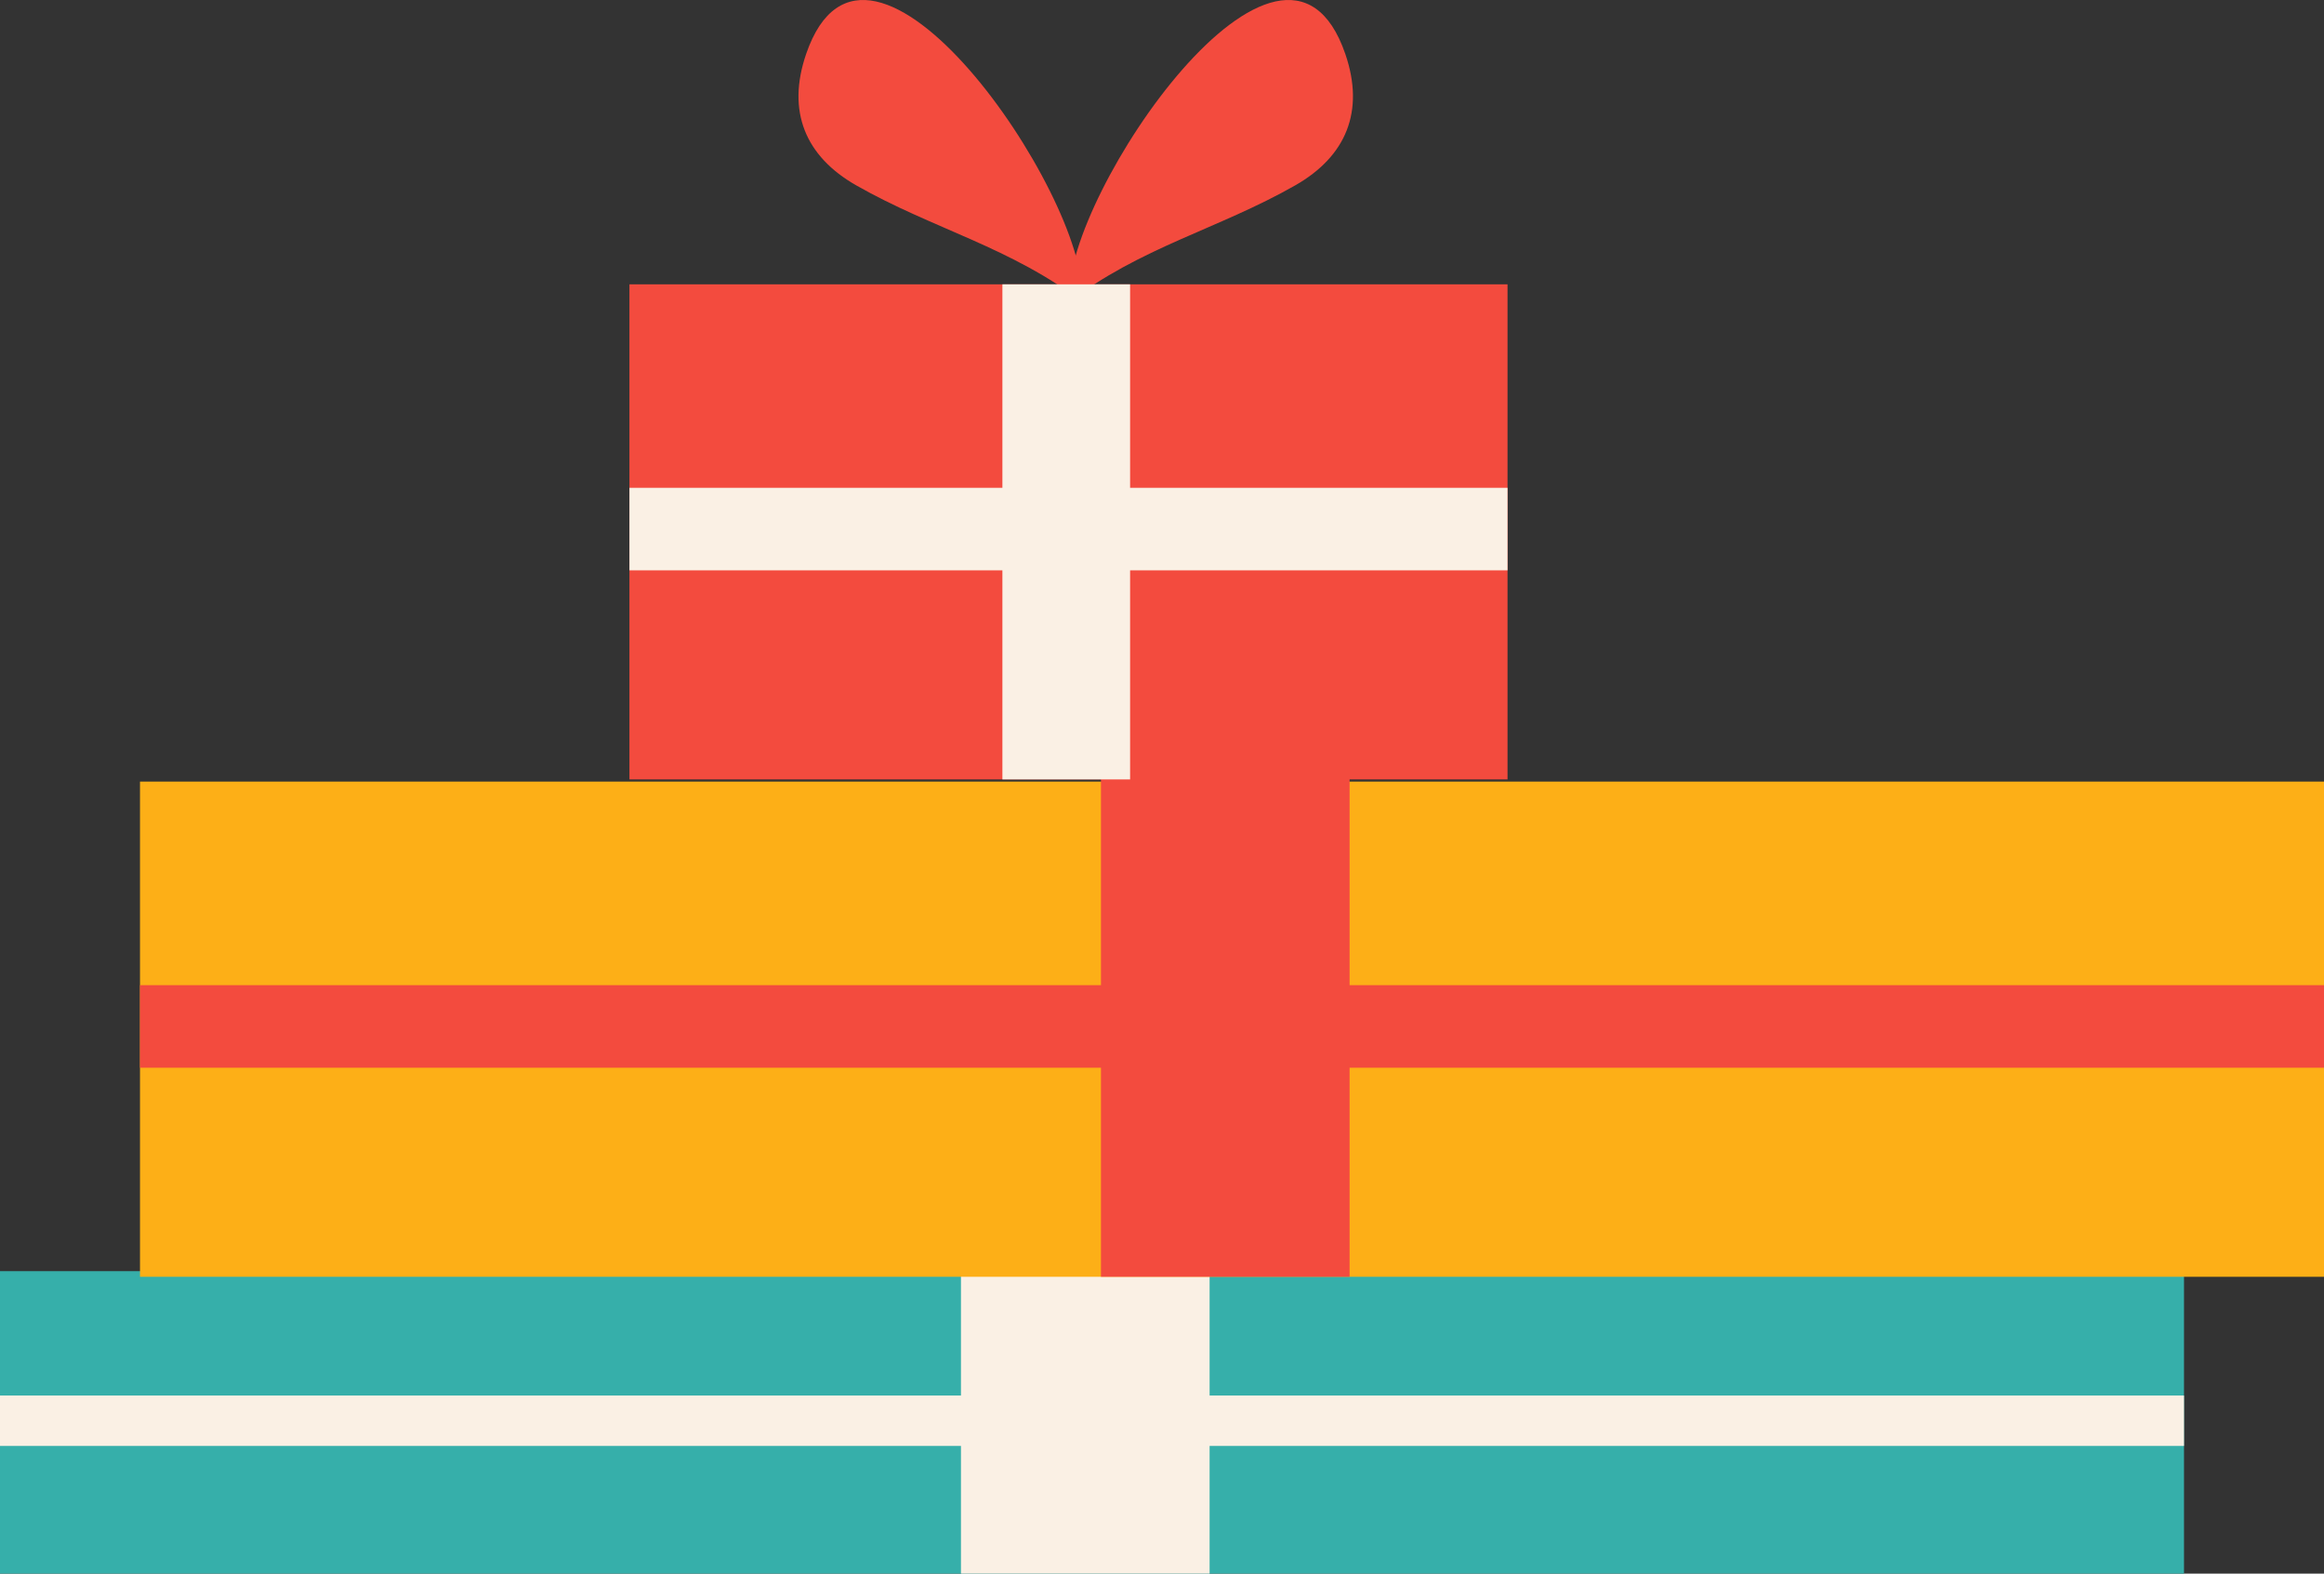<?xml version="1.0" encoding="iso-8859-1"?>
<!-- Generator: Adobe Illustrator 17.0.0, SVG Export Plug-In . SVG Version: 6.00 Build 0)  -->
<!DOCTYPE svg PUBLIC "-//W3C//DTD SVG 1.1//EN" "http://www.w3.org/Graphics/SVG/1.1/DTD/svg11.dtd">
<svg version="1.1" id="objects" xmlns="http://www.w3.org/2000/svg" xmlns:xlink="http://www.w3.org/1999/xlink" x="0px" y="0px"
	 width="199.915px" height="135.35px" viewBox="0 0 199.915 135.35" style="enable-background:new 0 0 199.915 135.35;"
	 xml:space="preserve">
<rect x="0" y="0" width="199.915" height="135.35" fill="#333333" stroke="none"/>
<g>
	<g>
		<g>
			<rect x="0" y="109.337" style="fill:#36AFAA;" width="187.872" height="26.013"/>
			<rect x="82.664" y="109.048" style="fill:#FAF0E4;" width="21.389" height="26.302"/>
			<rect x="0" y="120.031" style="fill:#FAF0E4;" width="187.872" height="4.336"/>
		</g>
		<g>
			<rect x="12.043" y="67.226" style="fill:#FDAF17;" width="187.872" height="42.593"/>
			<rect x="94.707" y="66.752" style="fill:#F34B3E;" width="21.388" height="43.066"/>
			<rect x="12.043" y="84.736" style="fill:#F34B3E;" width="187.872" height="7.1"/>
		</g>
		<g>
			<path style="fill:#F34B3E;" d="M93.069,25.516C93.5,16.796,74.678-10.883,69.346,4.64c-1.699,4.947-0.057,8.814,4.302,11.3
				c6.608,3.769,13.366,5.324,19.614,10.154"/>
			<path style="fill:#F34B3E;" d="M92.004,25.516c-0.431-8.72,18.391-36.399,23.722-20.876c1.699,4.947,0.057,8.814-4.301,11.3
				c-6.608,3.769-13.366,5.324-19.614,10.154"/>
			<g>
				<rect x="54.146" y="24.456" style="fill:#F34B3E;" width="75.534" height="42.583"/>
				<rect x="86.229" y="24.456" style="fill:#FAF0E4;" width="10.984" height="42.583"/>
				<rect x="54.146" y="41.957" style="fill:#FAF0E4;" width="75.534" height="7.099"/>
			</g>
		</g>
	</g>
</g>
</svg>
